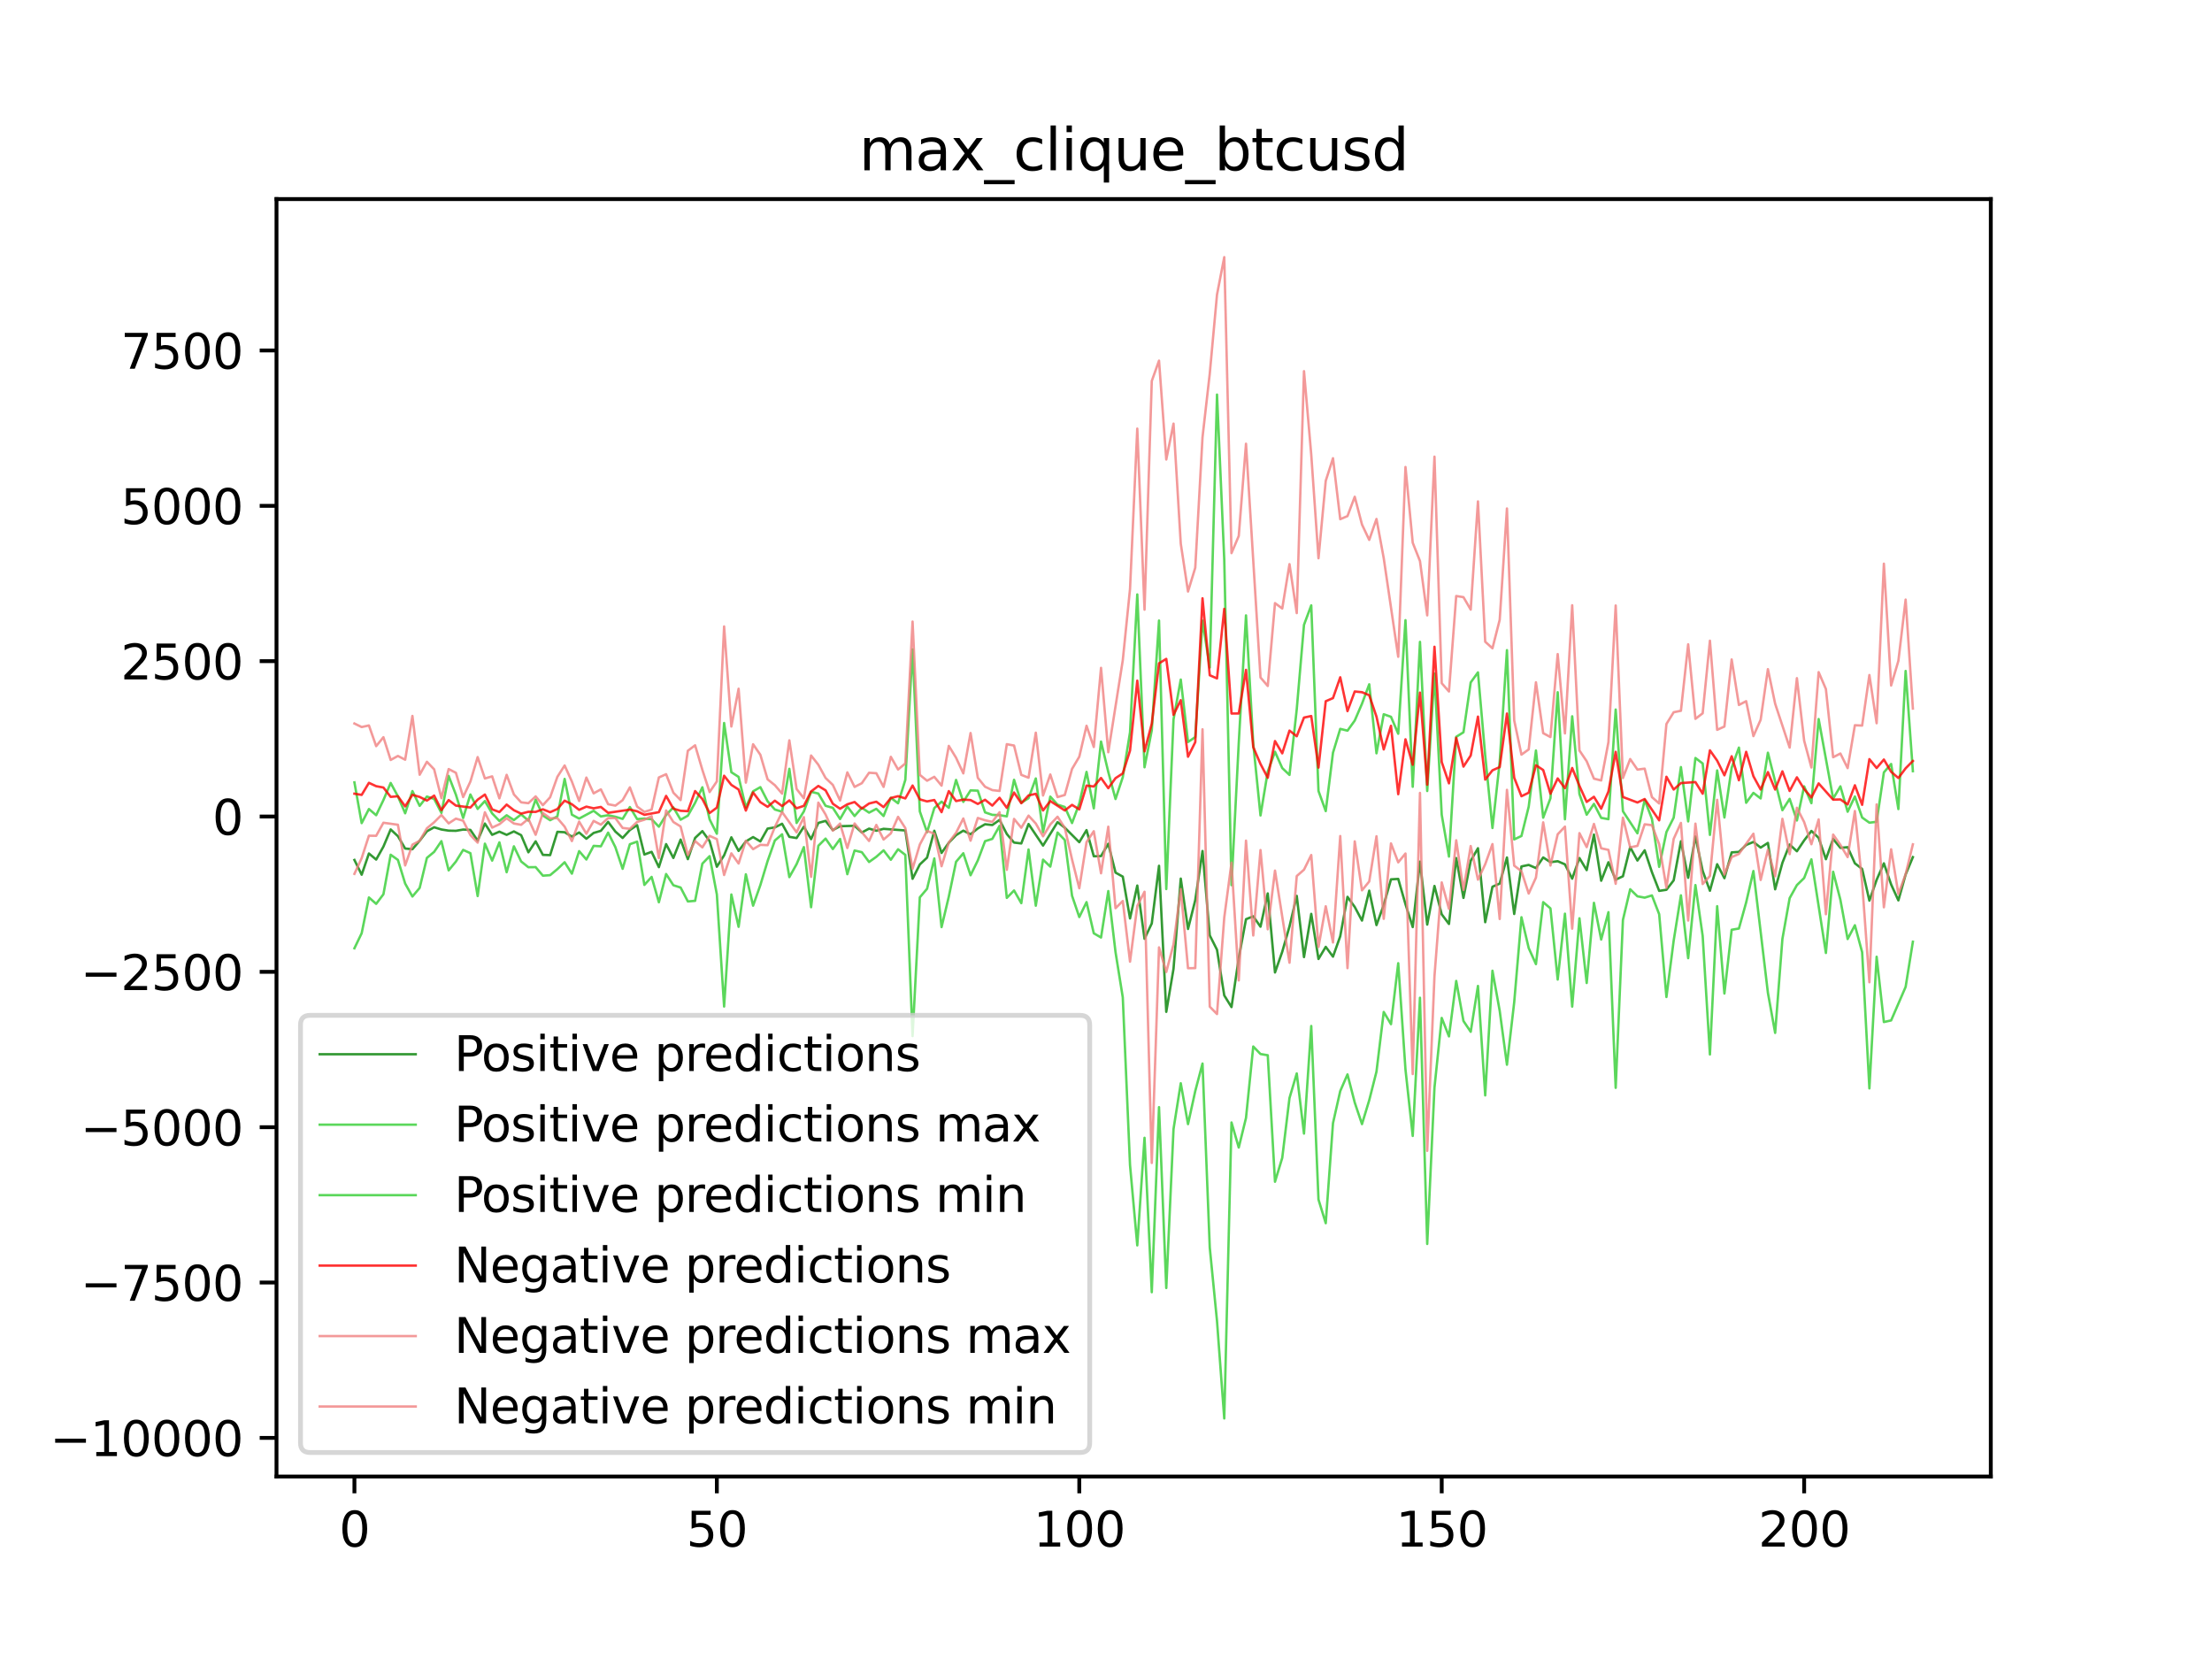 <?xml version="1.0" encoding="utf-8" standalone="no"?>
<!DOCTYPE svg PUBLIC "-//W3C//DTD SVG 1.1//EN"
  "http://www.w3.org/Graphics/SVG/1.1/DTD/svg11.dtd">
<svg xmlns:xlink="http://www.w3.org/1999/xlink" width="460.8pt" height="345.6pt" viewBox="0 0 460.8 345.6" xmlns="http://www.w3.org/2000/svg" version="1.1">
 <defs>
  <style type="text/css">*{stroke-linejoin: round; stroke-linecap: butt}</style>
 </defs>
 <g id="figure_1">
  <g id="patch_1">
   <path d="M 0 345.6 
L 460.8 345.6 
L 460.8 0 
L 0 0 
z
" style="fill: #ffffff"/>
  </g>
  <g id="axes_1">
   <g id="patch_2">
    <path d="M 57.6 307.584 
L 414.72 307.584 
L 414.72 41.472 
L 57.6 41.472 
z
" style="fill: #ffffff"/>
   </g>
   <g id="matplotlib.axis_1">
    <g id="xtick_1">
     <g id="line2d_1">
      <defs>
       <path id="mac348af8df" d="M 0 0 
L 0 3.5 
" style="stroke: #000000; stroke-width: 0.8"/>
      </defs>
      <g>
       <use xlink:href="#mac348af8df" x="73.833" y="307.584" style="stroke: #000000; stroke-width: 0.8"/>
      </g>
     </g>
     <g id="text_1">
      <!-- 0 -->
      <g transform="translate(70.651 322.182) scale(0.1 -0.1)">
       <defs>
        <path id="DejaVuSans-30" d="M 2034 4250 
Q 1547 4250 1301 3770 
Q 1056 3291 1056 2328 
Q 1056 1369 1301 889 
Q 1547 409 2034 409 
Q 2525 409 2770 889 
Q 3016 1369 3016 2328 
Q 3016 3291 2770 3770 
Q 2525 4250 2034 4250 
z
M 2034 4750 
Q 2819 4750 3233 4129 
Q 3647 3509 3647 2328 
Q 3647 1150 3233 529 
Q 2819 -91 2034 -91 
Q 1250 -91 836 529 
Q 422 1150 422 2328 
Q 422 3509 836 4129 
Q 1250 4750 2034 4750 
z
" transform="scale(0.016)"/>
       </defs>
       <use xlink:href="#DejaVuSans-30"/>
      </g>
     </g>
    </g>
    <g id="xtick_2">
     <g id="line2d_2">
      <g>
       <use xlink:href="#mac348af8df" x="149.334" y="307.584" style="stroke: #000000; stroke-width: 0.8"/>
      </g>
     </g>
     <g id="text_2">
      <!-- 50 -->
      <g transform="translate(142.971 322.182) scale(0.1 -0.1)">
       <defs>
        <path id="DejaVuSans-35" d="M 691 4666 
L 3169 4666 
L 3169 4134 
L 1269 4134 
L 1269 2991 
Q 1406 3038 1543 3061 
Q 1681 3084 1819 3084 
Q 2600 3084 3056 2656 
Q 3513 2228 3513 1497 
Q 3513 744 3044 326 
Q 2575 -91 1722 -91 
Q 1428 -91 1123 -41 
Q 819 9 494 109 
L 494 744 
Q 775 591 1075 516 
Q 1375 441 1709 441 
Q 2250 441 2565 725 
Q 2881 1009 2881 1497 
Q 2881 1984 2565 2268 
Q 2250 2553 1709 2553 
Q 1456 2553 1204 2497 
Q 953 2441 691 2322 
L 691 4666 
z
" transform="scale(0.016)"/>
       </defs>
       <use xlink:href="#DejaVuSans-35"/>
       <use xlink:href="#DejaVuSans-30" x="63.623"/>
      </g>
     </g>
    </g>
    <g id="xtick_3">
     <g id="line2d_3">
      <g>
       <use xlink:href="#mac348af8df" x="224.835" y="307.584" style="stroke: #000000; stroke-width: 0.8"/>
      </g>
     </g>
     <g id="text_3">
      <!-- 100 -->
      <g transform="translate(215.291 322.182) scale(0.1 -0.1)">
       <defs>
        <path id="DejaVuSans-31" d="M 794 531 
L 1825 531 
L 1825 4091 
L 703 3866 
L 703 4441 
L 1819 4666 
L 2450 4666 
L 2450 531 
L 3481 531 
L 3481 0 
L 794 0 
L 794 531 
z
" transform="scale(0.016)"/>
       </defs>
       <use xlink:href="#DejaVuSans-31"/>
       <use xlink:href="#DejaVuSans-30" x="63.623"/>
       <use xlink:href="#DejaVuSans-30" x="127.246"/>
      </g>
     </g>
    </g>
    <g id="xtick_4">
     <g id="line2d_4">
      <g>
       <use xlink:href="#mac348af8df" x="300.336" y="307.584" style="stroke: #000000; stroke-width: 0.8"/>
      </g>
     </g>
     <g id="text_4">
      <!-- 150 -->
      <g transform="translate(290.792 322.182) scale(0.1 -0.1)">
       <use xlink:href="#DejaVuSans-31"/>
       <use xlink:href="#DejaVuSans-35" x="63.623"/>
       <use xlink:href="#DejaVuSans-30" x="127.246"/>
      </g>
     </g>
    </g>
    <g id="xtick_5">
     <g id="line2d_5">
      <g>
       <use xlink:href="#mac348af8df" x="375.837" y="307.584" style="stroke: #000000; stroke-width: 0.8"/>
      </g>
     </g>
     <g id="text_5">
      <!-- 200 -->
      <g transform="translate(366.293 322.182) scale(0.1 -0.1)">
       <defs>
        <path id="DejaVuSans-32" d="M 1228 531 
L 3431 531 
L 3431 0 
L 469 0 
L 469 531 
Q 828 903 1448 1529 
Q 2069 2156 2228 2338 
Q 2531 2678 2651 2914 
Q 2772 3150 2772 3378 
Q 2772 3750 2511 3984 
Q 2250 4219 1831 4219 
Q 1534 4219 1204 4116 
Q 875 4013 500 3803 
L 500 4441 
Q 881 4594 1212 4672 
Q 1544 4750 1819 4750 
Q 2544 4750 2975 4387 
Q 3406 4025 3406 3419 
Q 3406 3131 3298 2873 
Q 3191 2616 2906 2266 
Q 2828 2175 2409 1742 
Q 1991 1309 1228 531 
z
" transform="scale(0.016)"/>
       </defs>
       <use xlink:href="#DejaVuSans-32"/>
       <use xlink:href="#DejaVuSans-30" x="63.623"/>
       <use xlink:href="#DejaVuSans-30" x="127.246"/>
      </g>
     </g>
    </g>
   </g>
   <g id="matplotlib.axis_2">
    <g id="ytick_1">
     <g id="line2d_6">
      <defs>
       <path id="m0522db1aa5" d="M 0 0 
L -3.5 0 
" style="stroke: #000000; stroke-width: 0.8"/>
      </defs>
      <g>
       <use xlink:href="#m0522db1aa5" x="57.6" y="299.536" style="stroke: #000000; stroke-width: 0.8"/>
      </g>
     </g>
     <g id="text_6">
      <!-- −10000 -->
      <g transform="translate(10.408 303.335) scale(0.1 -0.1)">
       <defs>
        <path id="DejaVuSans-2212" d="M 678 2272 
L 4684 2272 
L 4684 1741 
L 678 1741 
L 678 2272 
z
" transform="scale(0.016)"/>
       </defs>
       <use xlink:href="#DejaVuSans-2212"/>
       <use xlink:href="#DejaVuSans-31" x="83.789"/>
       <use xlink:href="#DejaVuSans-30" x="147.412"/>
       <use xlink:href="#DejaVuSans-30" x="211.035"/>
       <use xlink:href="#DejaVuSans-30" x="274.658"/>
       <use xlink:href="#DejaVuSans-30" x="338.281"/>
      </g>
     </g>
    </g>
    <g id="ytick_2">
     <g id="line2d_7">
      <g>
       <use xlink:href="#m0522db1aa5" x="57.6" y="267.176" style="stroke: #000000; stroke-width: 0.8"/>
      </g>
     </g>
     <g id="text_7">
      <!-- −7500 -->
      <g transform="translate(16.77 270.975) scale(0.1 -0.1)">
       <defs>
        <path id="DejaVuSans-37" d="M 525 4666 
L 3525 4666 
L 3525 4397 
L 1831 0 
L 1172 0 
L 2766 4134 
L 525 4134 
L 525 4666 
z
" transform="scale(0.016)"/>
       </defs>
       <use xlink:href="#DejaVuSans-2212"/>
       <use xlink:href="#DejaVuSans-37" x="83.789"/>
       <use xlink:href="#DejaVuSans-35" x="147.412"/>
       <use xlink:href="#DejaVuSans-30" x="211.035"/>
       <use xlink:href="#DejaVuSans-30" x="274.658"/>
      </g>
     </g>
    </g>
    <g id="ytick_3">
     <g id="line2d_8">
      <g>
       <use xlink:href="#m0522db1aa5" x="57.6" y="234.815" style="stroke: #000000; stroke-width: 0.8"/>
      </g>
     </g>
     <g id="text_8">
      <!-- −5000 -->
      <g transform="translate(16.77 238.615) scale(0.1 -0.1)">
       <use xlink:href="#DejaVuSans-2212"/>
       <use xlink:href="#DejaVuSans-35" x="83.789"/>
       <use xlink:href="#DejaVuSans-30" x="147.412"/>
       <use xlink:href="#DejaVuSans-30" x="211.035"/>
       <use xlink:href="#DejaVuSans-30" x="274.658"/>
      </g>
     </g>
    </g>
    <g id="ytick_4">
     <g id="line2d_9">
      <g>
       <use xlink:href="#m0522db1aa5" x="57.6" y="202.455" style="stroke: #000000; stroke-width: 0.8"/>
      </g>
     </g>
     <g id="text_9">
      <!-- −2500 -->
      <g transform="translate(16.77 206.254) scale(0.1 -0.1)">
       <use xlink:href="#DejaVuSans-2212"/>
       <use xlink:href="#DejaVuSans-32" x="83.789"/>
       <use xlink:href="#DejaVuSans-35" x="147.412"/>
       <use xlink:href="#DejaVuSans-30" x="211.035"/>
       <use xlink:href="#DejaVuSans-30" x="274.658"/>
      </g>
     </g>
    </g>
    <g id="ytick_5">
     <g id="line2d_10">
      <g>
       <use xlink:href="#m0522db1aa5" x="57.6" y="170.094" style="stroke: #000000; stroke-width: 0.8"/>
      </g>
     </g>
     <g id="text_10">
      <!-- 0 -->
      <g transform="translate(44.237 173.894) scale(0.1 -0.1)">
       <use xlink:href="#DejaVuSans-30"/>
      </g>
     </g>
    </g>
    <g id="ytick_6">
     <g id="line2d_11">
      <g>
       <use xlink:href="#m0522db1aa5" x="57.6" y="137.734" style="stroke: #000000; stroke-width: 0.8"/>
      </g>
     </g>
     <g id="text_11">
      <!-- 2500 -->
      <g transform="translate(25.15 141.533) scale(0.1 -0.1)">
       <use xlink:href="#DejaVuSans-32"/>
       <use xlink:href="#DejaVuSans-35" x="63.623"/>
       <use xlink:href="#DejaVuSans-30" x="127.246"/>
       <use xlink:href="#DejaVuSans-30" x="190.869"/>
      </g>
     </g>
    </g>
    <g id="ytick_7">
     <g id="line2d_12">
      <g>
       <use xlink:href="#m0522db1aa5" x="57.6" y="105.374" style="stroke: #000000; stroke-width: 0.8"/>
      </g>
     </g>
     <g id="text_12">
      <!-- 5000 -->
      <g transform="translate(25.15 109.173) scale(0.1 -0.1)">
       <use xlink:href="#DejaVuSans-35"/>
       <use xlink:href="#DejaVuSans-30" x="63.623"/>
       <use xlink:href="#DejaVuSans-30" x="127.246"/>
       <use xlink:href="#DejaVuSans-30" x="190.869"/>
      </g>
     </g>
    </g>
    <g id="ytick_8">
     <g id="line2d_13">
      <g>
       <use xlink:href="#m0522db1aa5" x="57.6" y="73.013" style="stroke: #000000; stroke-width: 0.8"/>
      </g>
     </g>
     <g id="text_13">
      <!-- 7500 -->
      <g transform="translate(25.15 76.812) scale(0.1 -0.1)">
       <use xlink:href="#DejaVuSans-37"/>
       <use xlink:href="#DejaVuSans-35" x="63.623"/>
       <use xlink:href="#DejaVuSans-30" x="127.246"/>
       <use xlink:href="#DejaVuSans-30" x="190.869"/>
      </g>
     </g>
    </g>
   </g>
   <g id="line2d_14">
    <path d="M 73.833 179.147 
L 75.343 182.216 
L 76.853 177.8 
L 78.363 179.065 
L 79.873 176.363 
L 81.383 172.787 
L 82.893 174.194 
L 84.403 176.765 
L 85.913 176.905 
L 87.423 175.145 
L 88.933 173.165 
L 90.443 172.338 
L 91.953 172.797 
L 93.463 173.038 
L 94.973 173.073 
L 96.483 172.813 
L 97.993 172.888 
L 99.503 175.12 
L 101.013 171.564 
L 102.523 173.905 
L 104.033 173.251 
L 105.543 173.914 
L 107.053 173.202 
L 108.563 173.979 
L 110.073 177.546 
L 111.583 175.267 
L 113.093 178.084 
L 114.603 178.136 
L 116.113 173.284 
L 117.623 173.37 
L 119.133 174.275 
L 120.643 173.419 
L 122.153 174.727 
L 123.663 173.518 
L 125.173 173.074 
L 126.683 171.213 
L 128.193 173.231 
L 129.704 174.562 
L 131.214 172.905 
L 132.724 171.893 
L 134.234 178.013 
L 135.744 177.457 
L 137.254 180.643 
L 138.764 175.848 
L 140.274 178.727 
L 141.784 174.903 
L 143.294 178.974 
L 144.804 174.559 
L 146.314 173.136 
L 147.824 175.212 
L 149.334 180.558 
L 150.844 178.184 
L 152.354 174.431 
L 153.864 177.261 
L 155.374 175.283 
L 156.884 174.381 
L 158.394 175.29 
L 159.904 172.613 
L 161.414 172.364 
L 162.924 171.605 
L 164.434 174.333 
L 165.944 174.578 
L 167.454 172.221 
L 168.964 174.808 
L 170.474 171.426 
L 171.984 171.006 
L 173.494 172.923 
L 175.004 172.114 
L 178.024 172.029 
L 179.534 173.421 
L 181.044 172.617 
L 182.554 173.056 
L 184.064 172.66 
L 188.594 173.001 
L 190.104 183.068 
L 191.614 180.082 
L 193.124 178.663 
L 194.634 173.059 
L 196.144 177.682 
L 197.654 175.553 
L 199.164 173.981 
L 200.675 173.043 
L 202.185 173.796 
L 203.695 172.578 
L 205.205 171.704 
L 206.715 171.872 
L 208.225 170.805 
L 209.735 173.737 
L 211.245 175.525 
L 212.755 175.704 
L 214.265 171.659 
L 217.285 176.15 
L 220.305 171.265 
L 221.815 172.426 
L 224.835 175.443 
L 226.345 172.924 
L 227.855 178.374 
L 229.365 178.34 
L 230.875 175.773 
L 232.385 181.78 
L 233.895 182.618 
L 235.405 191.327 
L 236.915 184.477 
L 238.425 195.567 
L 239.935 192.365 
L 241.445 180.359 
L 242.955 210.785 
L 244.465 201.817 
L 245.975 183.033 
L 247.485 193.523 
L 248.995 187.515 
L 250.505 177.282 
L 252.015 194.862 
L 253.525 197.857 
L 255.035 207.369 
L 256.545 209.792 
L 258.055 199.594 
L 259.565 191.486 
L 261.075 190.891 
L 262.585 193.046 
L 264.095 186.119 
L 265.605 202.582 
L 267.115 198.269 
L 268.625 192.994 
L 270.135 186.628 
L 271.645 199.377 
L 273.156 190.378 
L 274.666 199.772 
L 276.176 197.246 
L 277.686 199.287 
L 279.196 195.036 
L 280.706 186.828 
L 282.216 188.933 
L 283.726 191.772 
L 285.236 185.542 
L 286.746 192.711 
L 288.256 188.517 
L 289.766 183.183 
L 291.276 183.095 
L 292.786 188.358 
L 294.296 193.124 
L 295.806 179.488 
L 297.316 192.607 
L 298.826 184.561 
L 300.336 190.469 
L 301.846 192.478 
L 303.356 178.748 
L 304.866 187.05 
L 306.376 179.319 
L 307.886 176.706 
L 309.396 192.11 
L 310.906 184.725 
L 312.416 184.069 
L 313.926 178.634 
L 315.436 190.397 
L 316.946 180.497 
L 318.456 180.18 
L 319.966 180.836 
L 321.476 178.626 
L 322.986 179.604 
L 324.496 179.409 
L 326.006 180.055 
L 327.516 183.04 
L 329.026 178.747 
L 330.536 181.263 
L 332.046 173.856 
L 333.556 183.469 
L 335.066 179.626 
L 336.576 183.245 
L 338.086 182.542 
L 339.596 176.484 
L 341.106 179.266 
L 342.616 177.135 
L 344.127 181.688 
L 345.637 185.586 
L 347.147 185.358 
L 348.657 183.392 
L 350.167 175.25 
L 351.677 182.856 
L 353.187 174.263 
L 354.697 181.428 
L 356.207 185.558 
L 357.717 180.037 
L 359.227 182.943 
L 360.737 177.569 
L 362.247 177.465 
L 363.757 176.017 
L 365.267 175.398 
L 366.777 176.57 
L 368.287 175.595 
L 369.797 185.259 
L 371.307 179.745 
L 372.817 175.931 
L 374.327 177.331 
L 375.837 175.076 
L 377.347 173.103 
L 378.857 174.539 
L 380.367 178.986 
L 381.877 174.769 
L 383.387 176.626 
L 384.897 176.482 
L 386.407 179.845 
L 387.917 181.019 
L 389.427 187.618 
L 390.937 183.284 
L 392.447 179.849 
L 393.957 184.252 
L 395.467 187.566 
L 396.977 182.179 
L 398.487 178.553 
L 398.487 178.553 
" clip-path="url(#pb1bfdf8fae)" style="fill: none; stroke: #008000; stroke-opacity: 0.8; stroke-width: 0.5; stroke-linecap: square"/>
   </g>
   <g id="line2d_15">
    <path d="M 73.833 162.986 
L 75.343 171.472 
L 76.853 168.535 
L 78.363 169.824 
L 79.873 166.669 
L 81.383 163.107 
L 82.893 165.891 
L 84.403 169.423 
L 85.913 164.796 
L 87.423 167.876 
L 88.933 165.937 
L 90.443 166.432 
L 91.953 169.344 
L 93.463 161.642 
L 94.973 165.553 
L 96.483 170.4 
L 97.993 165.51 
L 99.503 168.513 
L 101.013 166.876 
L 102.523 169.446 
L 104.033 171.017 
L 105.543 169.838 
L 107.053 170.834 
L 108.563 169.658 
L 110.073 170.946 
L 111.583 166.571 
L 113.093 169.887 
L 114.603 170.863 
L 116.113 170.058 
L 117.623 162.265 
L 119.133 169.706 
L 120.643 170.528 
L 123.663 168.906 
L 125.173 170.077 
L 126.683 169.831 
L 128.193 170.149 
L 129.704 170.59 
L 131.214 168.123 
L 132.724 170.627 
L 134.234 170.525 
L 135.744 170.659 
L 137.254 172.219 
L 138.764 169.776 
L 140.274 168.194 
L 141.784 170.758 
L 143.294 169.92 
L 144.804 167.237 
L 146.314 164.006 
L 147.824 170.688 
L 149.334 173.681 
L 150.844 150.616 
L 152.354 160.869 
L 153.864 161.843 
L 155.374 168.205 
L 156.884 164.846 
L 158.394 163.98 
L 159.904 166.913 
L 161.414 168.636 
L 162.924 169.096 
L 164.434 160.157 
L 165.944 171.44 
L 167.454 169.048 
L 168.964 164.943 
L 170.474 165.313 
L 171.984 167.864 
L 173.494 168.282 
L 175.004 170.621 
L 176.514 168.009 
L 178.024 169.998 
L 179.534 168.275 
L 181.044 169.286 
L 182.554 168.495 
L 184.064 169.992 
L 185.574 166.195 
L 187.084 167.341 
L 188.594 162.467 
L 190.104 135.262 
L 191.614 169.02 
L 193.124 173.37 
L 194.634 168.334 
L 196.144 166.998 
L 197.654 168.283 
L 199.164 162.474 
L 200.675 167.05 
L 202.185 164.651 
L 203.695 164.709 
L 205.205 169.232 
L 206.715 169.75 
L 208.225 169.812 
L 209.735 170.063 
L 211.245 162.448 
L 212.755 167.227 
L 214.265 166.284 
L 215.775 162.169 
L 217.285 173.365 
L 218.795 165.953 
L 220.305 167.626 
L 221.815 168.111 
L 223.325 171.457 
L 224.835 167.398 
L 226.345 160.799 
L 227.855 168.395 
L 229.365 154.482 
L 230.875 160.814 
L 232.385 166.448 
L 233.895 161.907 
L 235.405 152.555 
L 236.915 123.833 
L 238.425 159.838 
L 239.935 152.125 
L 241.445 129.274 
L 242.955 185.21 
L 244.465 149.863 
L 245.975 141.565 
L 247.485 154.57 
L 248.995 153.553 
L 250.505 129.287 
L 252.015 139.059 
L 253.525 82.201 
L 255.035 116.588 
L 256.545 184.391 
L 258.055 154.74 
L 259.565 128.2 
L 261.075 154.914 
L 262.585 169.873 
L 264.095 160.741 
L 265.605 156.607 
L 267.115 160.005 
L 268.625 161.43 
L 270.135 147.754 
L 271.645 130.169 
L 273.156 126.107 
L 274.666 164.779 
L 276.176 168.967 
L 277.686 156.804 
L 279.196 151.836 
L 280.706 152.211 
L 282.216 150.108 
L 283.726 146.605 
L 285.236 142.555 
L 286.746 156.926 
L 288.256 148.788 
L 289.766 149.322 
L 291.276 152.85 
L 292.786 129.201 
L 294.296 163.902 
L 295.806 133.715 
L 297.316 164.776 
L 298.826 140.313 
L 300.336 169.731 
L 301.846 178.44 
L 303.356 153.493 
L 304.866 152.547 
L 306.376 142.166 
L 307.886 140.069 
L 309.396 157.403 
L 310.906 172.487 
L 312.416 158.721 
L 313.926 135.442 
L 315.436 174.863 
L 316.946 174.151 
L 318.456 168.048 
L 319.966 156.344 
L 321.476 170.331 
L 322.986 166.294 
L 324.496 144.207 
L 326.006 170.667 
L 327.516 149.22 
L 329.026 165.414 
L 330.536 169.717 
L 332.046 167.463 
L 333.556 170.372 
L 335.066 170.652 
L 336.576 147.81 
L 338.086 168.996 
L 341.106 173.594 
L 342.616 166.644 
L 344.127 170.587 
L 345.637 180.582 
L 347.147 173.334 
L 348.657 170.331 
L 350.167 159.798 
L 351.677 171.114 
L 353.187 157.905 
L 354.697 159.048 
L 356.207 173.921 
L 357.717 160.5 
L 359.227 170.296 
L 360.737 159.932 
L 362.247 155.741 
L 363.757 167.234 
L 365.267 165.174 
L 366.777 166.327 
L 368.287 156.805 
L 371.307 168.78 
L 372.817 166.422 
L 374.327 170.92 
L 375.837 163.815 
L 377.347 167.318 
L 378.857 149.789 
L 381.877 166.376 
L 383.387 163.813 
L 384.897 169.097 
L 386.407 165.926 
L 387.917 170.306 
L 389.427 171.38 
L 390.937 171.201 
L 392.447 160.905 
L 393.957 159.151 
L 395.467 168.547 
L 396.977 139.774 
L 398.487 160.647 
L 398.487 160.647 
" clip-path="url(#pb1bfdf8fae)" style="fill: none; stroke: #32cd32; stroke-opacity: 0.8; stroke-width: 0.5; stroke-linecap: square"/>
   </g>
   <g id="line2d_16">
    <path d="M 73.833 197.542 
L 75.343 194.406 
L 76.853 186.956 
L 78.363 188.29 
L 79.873 186.291 
L 81.383 178.055 
L 82.893 179.137 
L 84.403 184.059 
L 85.913 186.76 
L 87.423 184.971 
L 88.933 178.713 
L 90.443 177.458 
L 91.953 175.23 
L 93.463 181.315 
L 94.973 179.477 
L 96.483 177.051 
L 97.993 177.733 
L 99.503 186.666 
L 101.013 175.753 
L 102.523 179.282 
L 104.033 175.48 
L 105.543 181.696 
L 107.053 176.306 
L 108.563 179.457 
L 110.073 180.662 
L 111.583 180.641 
L 113.093 182.419 
L 114.603 182.313 
L 116.113 181.052 
L 117.623 179.623 
L 119.133 182 
L 120.643 177.308 
L 122.153 179.052 
L 123.663 176.211 
L 125.173 176.299 
L 126.683 173.451 
L 128.193 176.487 
L 129.704 180.989 
L 131.214 175.866 
L 132.724 175.329 
L 134.234 184.344 
L 135.744 182.677 
L 137.254 187.958 
L 138.764 182.077 
L 140.274 184.41 
L 141.784 184.891 
L 143.294 187.784 
L 144.804 187.661 
L 146.314 179.919 
L 147.824 178.358 
L 149.334 186.332 
L 150.844 209.677 
L 152.354 186.342 
L 153.864 193.075 
L 155.374 182.131 
L 156.884 188.668 
L 158.394 184.384 
L 159.904 179.384 
L 161.414 175.093 
L 162.924 173.799 
L 164.434 182.717 
L 165.944 180.021 
L 167.454 176.471 
L 168.964 188.987 
L 170.474 176.196 
L 171.984 174.698 
L 173.494 176.868 
L 175.004 174.774 
L 176.514 182.11 
L 178.024 177.176 
L 179.534 177.526 
L 181.044 179.568 
L 182.554 178.487 
L 184.064 177.149 
L 185.574 179.105 
L 187.084 176.92 
L 188.594 178.086 
L 190.104 215.833 
L 191.614 186.932 
L 193.124 185.151 
L 194.634 178.832 
L 196.144 193.133 
L 197.654 186.783 
L 199.164 179.526 
L 200.675 177.749 
L 202.185 182.334 
L 203.695 179.251 
L 205.205 175.23 
L 206.715 174.755 
L 208.225 172.052 
L 209.735 187.047 
L 211.245 185.503 
L 212.755 188.147 
L 214.265 176.964 
L 215.775 188.673 
L 217.285 179.084 
L 218.795 180.529 
L 220.305 173.43 
L 221.815 174.992 
L 223.325 186.594 
L 224.835 191.037 
L 226.345 187.931 
L 227.855 194.423 
L 229.365 195.3 
L 230.875 185.626 
L 232.385 198.351 
L 233.895 207.773 
L 235.405 242.713 
L 236.915 259.437 
L 238.425 237.027 
L 239.935 269.19 
L 241.445 230.641 
L 242.955 268.313 
L 244.465 235.209 
L 245.975 225.661 
L 247.485 234.175 
L 248.995 227.287 
L 250.505 221.557 
L 252.015 259.883 
L 253.525 275.197 
L 255.035 295.488 
L 256.545 233.835 
L 258.055 239.051 
L 259.565 232.881 
L 261.075 218.007 
L 262.585 219.572 
L 264.095 219.826 
L 265.605 246.178 
L 267.115 241.205 
L 268.625 228.736 
L 270.135 223.619 
L 271.645 236.144 
L 273.156 213.733 
L 274.666 249.884 
L 276.176 254.814 
L 277.686 233.98 
L 279.196 227.288 
L 280.706 223.821 
L 282.216 229.681 
L 283.726 234.171 
L 285.236 229.194 
L 286.746 223.24 
L 288.256 210.813 
L 289.766 213.354 
L 291.276 200.658 
L 292.786 222.798 
L 294.296 236.635 
L 295.806 207.85 
L 297.316 259.135 
L 298.826 226.569 
L 300.336 212.058 
L 301.846 215.9 
L 303.356 204.349 
L 304.866 212.694 
L 306.376 214.94 
L 307.886 205.391 
L 309.396 228.191 
L 310.906 202.22 
L 312.416 210.584 
L 313.926 221.802 
L 315.436 208.791 
L 316.946 191.078 
L 318.456 197.501 
L 319.966 200.843 
L 321.476 187.939 
L 322.986 189.234 
L 324.496 204.056 
L 326.006 190.34 
L 327.516 209.693 
L 329.026 191.294 
L 330.536 204.773 
L 332.046 188.075 
L 333.556 195.723 
L 335.066 190.023 
L 336.576 226.615 
L 338.086 191.631 
L 339.596 185.246 
L 341.106 186.719 
L 342.616 186.998 
L 344.127 186.534 
L 345.637 190.447 
L 347.147 207.691 
L 348.657 195.951 
L 350.167 186.515 
L 351.677 199.603 
L 353.187 184.378 
L 354.697 194.975 
L 356.207 219.662 
L 357.717 188.778 
L 359.227 206.967 
L 360.737 193.689 
L 362.247 193.426 
L 363.757 187.991 
L 365.267 181.451 
L 368.287 206.826 
L 369.797 215.17 
L 371.307 195.593 
L 372.817 187.099 
L 374.327 184.381 
L 375.837 182.906 
L 377.347 179.017 
L 380.367 198.519 
L 381.877 181.607 
L 383.387 187.443 
L 384.897 195.616 
L 386.407 192.747 
L 387.917 198.366 
L 389.427 226.732 
L 390.937 199.309 
L 392.447 212.909 
L 393.957 212.573 
L 396.977 205.591 
L 398.487 196.179 
L 398.487 196.179 
" clip-path="url(#pb1bfdf8fae)" style="fill: none; stroke: #32cd32; stroke-opacity: 0.8; stroke-width: 0.5; stroke-linecap: square"/>
   </g>
   <g id="line2d_17">
    <path d="M 73.833 165.338 
L 75.343 165.589 
L 76.853 163.079 
L 78.363 163.776 
L 79.873 164.055 
L 81.383 166.004 
L 82.893 165.873 
L 84.403 167.987 
L 85.913 165.574 
L 87.423 166.016 
L 88.933 166.772 
L 90.443 165.739 
L 91.953 168.762 
L 93.463 166.67 
L 94.973 167.821 
L 97.993 168.221 
L 99.503 166.583 
L 101.013 165.519 
L 102.523 168.601 
L 104.033 169.167 
L 105.543 167.612 
L 107.053 168.787 
L 108.563 169.495 
L 110.073 169.111 
L 111.583 169.135 
L 113.093 168.595 
L 114.603 169.198 
L 116.113 168.527 
L 117.623 166.796 
L 119.133 167.54 
L 120.643 168.703 
L 122.153 168.035 
L 123.663 168.384 
L 125.173 168.1 
L 126.683 169.328 
L 131.214 168.661 
L 132.724 169.002 
L 134.234 169.738 
L 137.254 169.191 
L 138.764 165.802 
L 140.274 168.461 
L 141.784 168.901 
L 143.294 168.986 
L 144.804 164.793 
L 146.314 166.452 
L 147.824 169.374 
L 149.334 168.241 
L 150.844 161.603 
L 152.354 163.507 
L 153.864 164.471 
L 155.374 168.855 
L 156.884 165.085 
L 158.394 167.102 
L 159.904 168.076 
L 161.414 166.797 
L 162.924 167.912 
L 164.434 166.742 
L 165.944 168.38 
L 167.454 167.874 
L 168.964 164.878 
L 170.474 163.726 
L 171.984 164.643 
L 173.494 167.434 
L 175.004 168.474 
L 176.514 167.555 
L 178.024 167.073 
L 179.534 168.448 
L 181.044 167.385 
L 182.554 167.013 
L 184.064 168.134 
L 185.574 166.242 
L 187.084 165.859 
L 188.594 166.322 
L 190.104 163.644 
L 191.614 166.525 
L 193.124 166.95 
L 194.634 166.655 
L 196.144 169.187 
L 197.654 164.802 
L 199.164 166.876 
L 200.675 166.568 
L 202.185 166.666 
L 203.695 167.478 
L 205.205 166.605 
L 206.715 167.819 
L 208.225 166.193 
L 209.735 168.286 
L 211.245 165.095 
L 212.755 167.323 
L 214.265 165.704 
L 215.775 165.365 
L 217.285 168.835 
L 218.795 166.878 
L 221.815 168.827 
L 223.325 167.669 
L 224.835 168.612 
L 226.345 163.657 
L 227.855 163.836 
L 229.365 162.065 
L 230.875 164.192 
L 232.385 162.107 
L 233.895 161.118 
L 235.405 156.357 
L 236.915 141.795 
L 238.425 156.523 
L 239.935 150.755 
L 241.445 138.181 
L 242.955 137.26 
L 244.465 148.913 
L 245.975 145.859 
L 247.485 157.639 
L 248.995 154.606 
L 250.505 124.635 
L 252.015 140.667 
L 253.525 141.325 
L 255.035 126.842 
L 256.545 148.639 
L 258.055 148.631 
L 259.565 139.546 
L 261.075 155.638 
L 262.585 159.154 
L 264.095 162.016 
L 265.605 154.38 
L 267.115 156.935 
L 268.625 152.198 
L 270.135 153.374 
L 271.645 149.485 
L 273.156 149.162 
L 274.666 159.906 
L 276.176 146.08 
L 277.686 145.428 
L 279.196 141.092 
L 280.706 148.139 
L 282.216 144.051 
L 283.726 144.199 
L 285.236 144.832 
L 286.746 149.291 
L 288.256 156.119 
L 289.766 151.195 
L 291.276 165.444 
L 292.786 154.016 
L 294.296 159.311 
L 295.806 144.289 
L 297.316 163.466 
L 298.826 134.733 
L 300.336 158.744 
L 301.846 163.184 
L 303.356 153.701 
L 304.866 159.696 
L 306.376 157.389 
L 307.886 149.284 
L 309.396 162.409 
L 310.906 160.471 
L 312.416 159.798 
L 313.926 148.648 
L 315.436 162.017 
L 316.946 165.867 
L 318.456 165.136 
L 319.966 159.421 
L 321.476 160.409 
L 322.986 165.345 
L 324.496 162.164 
L 326.006 164.192 
L 327.516 159.992 
L 329.026 163.713 
L 330.536 167.052 
L 332.046 165.985 
L 333.556 168.463 
L 335.066 164.882 
L 336.576 156.625 
L 338.086 166.027 
L 341.106 167.173 
L 342.616 166.454 
L 345.637 170.893 
L 347.147 161.818 
L 348.657 164.476 
L 350.167 163.13 
L 353.187 162.922 
L 354.697 165.342 
L 356.207 156.312 
L 357.717 158.455 
L 359.227 161.51 
L 360.737 157.545 
L 362.247 162.543 
L 363.757 156.617 
L 365.267 161.705 
L 366.777 164.47 
L 368.287 160.845 
L 369.797 164.477 
L 371.307 160.685 
L 372.817 164.772 
L 374.327 161.934 
L 375.837 164.38 
L 377.347 166.125 
L 378.857 163.201 
L 381.877 166.587 
L 383.387 166.537 
L 384.897 167.579 
L 386.407 163.592 
L 387.917 167.663 
L 389.427 158.145 
L 390.937 159.995 
L 392.447 158.224 
L 393.957 160.779 
L 395.467 162.072 
L 396.977 160.053 
L 398.487 158.524 
L 398.487 158.524 
" clip-path="url(#pb1bfdf8fae)" style="fill: none; stroke: #ff0000; stroke-opacity: 0.8; stroke-width: 0.5; stroke-linecap: square"/>
   </g>
   <g id="line2d_18">
    <path d="M 73.833 150.721 
L 75.343 151.459 
L 76.853 151.125 
L 78.363 155.436 
L 79.873 153.575 
L 81.383 158.312 
L 82.893 157.479 
L 84.403 158.261 
L 85.913 149.146 
L 87.423 161.393 
L 88.933 158.694 
L 90.443 160.269 
L 91.953 166.274 
L 93.463 160.209 
L 94.973 160.986 
L 96.483 166.044 
L 97.993 162.811 
L 99.503 157.719 
L 101.013 162.168 
L 102.523 161.733 
L 104.033 166.311 
L 105.543 161.416 
L 107.053 165.49 
L 108.563 167.14 
L 110.073 167.32 
L 111.583 165.907 
L 113.093 167.733 
L 114.603 166.087 
L 116.113 161.827 
L 117.623 159.464 
L 119.133 162.81 
L 120.643 166.862 
L 122.153 161.986 
L 123.663 165.272 
L 125.173 164.44 
L 126.683 167.528 
L 128.193 167.825 
L 129.704 166.692 
L 131.214 164.022 
L 132.724 168.025 
L 134.234 169.138 
L 135.744 168.654 
L 137.254 161.958 
L 138.764 161.283 
L 140.274 165.133 
L 141.784 166.674 
L 143.294 156.395 
L 144.804 155.262 
L 146.314 160.375 
L 147.824 164.998 
L 149.334 162.788 
L 150.844 130.502 
L 152.354 151.346 
L 153.864 143.475 
L 155.374 163.034 
L 156.884 155.041 
L 158.394 157.233 
L 159.904 162.357 
L 161.414 163.565 
L 162.924 165.322 
L 164.434 154.228 
L 165.944 164.353 
L 167.454 166.298 
L 168.964 157.388 
L 170.474 159.306 
L 171.984 162.07 
L 173.494 163.511 
L 175.004 166.759 
L 176.514 160.901 
L 178.024 163.928 
L 179.534 163.155 
L 181.044 160.978 
L 182.554 161.079 
L 184.064 163.927 
L 185.574 157.662 
L 187.084 160.301 
L 188.594 159.048 
L 190.104 129.491 
L 191.614 161.417 
L 193.124 162.638 
L 194.634 161.827 
L 196.144 163.664 
L 197.654 155.384 
L 199.164 157.851 
L 200.675 161.112 
L 202.185 152.702 
L 203.695 162.034 
L 205.205 163.893 
L 206.715 164.597 
L 208.225 164.77 
L 209.735 155.031 
L 211.245 155.311 
L 212.755 161.422 
L 214.265 162.007 
L 215.775 152.635 
L 217.285 165.719 
L 218.795 161.341 
L 220.305 166.047 
L 221.815 165.609 
L 223.325 160.19 
L 224.835 157.643 
L 226.345 151.195 
L 227.855 155.614 
L 229.365 139.125 
L 230.875 156.704 
L 233.895 137.552 
L 235.405 122.685 
L 236.915 89.291 
L 238.425 127.003 
L 239.935 79.377 
L 241.445 75.132 
L 242.955 95.721 
L 244.465 88.252 
L 245.975 113.242 
L 247.485 123.226 
L 248.995 118.269 
L 250.505 91.087 
L 252.015 77.837 
L 253.525 61.379 
L 255.035 53.568 
L 256.545 115.222 
L 258.055 111.651 
L 259.565 92.442 
L 262.585 141.136 
L 264.095 142.9 
L 265.605 125.643 
L 267.115 126.762 
L 268.625 117.523 
L 270.135 127.725 
L 271.645 77.325 
L 273.156 94.702 
L 274.666 116.298 
L 276.176 100.169 
L 277.686 95.458 
L 279.196 108.156 
L 280.706 107.511 
L 282.216 103.485 
L 283.726 109.268 
L 285.236 112.469 
L 286.746 108.113 
L 288.256 116.282 
L 291.276 136.818 
L 292.786 97.288 
L 294.296 113.063 
L 295.806 116.877 
L 297.316 128.192 
L 298.826 95.133 
L 300.336 142.328 
L 301.846 144.049 
L 303.356 124.163 
L 304.866 124.4 
L 306.376 126.992 
L 307.886 104.453 
L 309.396 133.689 
L 310.906 135.046 
L 312.416 129.108 
L 313.926 105.926 
L 315.436 150.071 
L 316.946 157.205 
L 318.456 156.118 
L 319.966 142.133 
L 321.476 152.732 
L 322.986 153.542 
L 324.496 136.258 
L 326.006 152.78 
L 327.516 126.084 
L 329.026 156.334 
L 330.536 158.582 
L 332.046 162.204 
L 333.556 162.584 
L 335.066 154.6 
L 336.576 126.138 
L 338.086 162.079 
L 339.596 158.121 
L 341.106 160.317 
L 342.616 160.125 
L 344.127 166.056 
L 345.637 167.378 
L 347.147 150.825 
L 348.657 148.375 
L 350.167 148.067 
L 351.677 134.221 
L 353.187 149.75 
L 354.697 148.592 
L 356.207 133.473 
L 357.717 152.035 
L 359.227 151.349 
L 360.737 137.38 
L 362.247 146.858 
L 363.757 146.069 
L 365.267 153.345 
L 366.777 149.94 
L 368.287 139.398 
L 369.797 146.603 
L 372.817 155.73 
L 374.327 141.276 
L 375.837 154.298 
L 377.347 159.883 
L 378.857 140.019 
L 380.367 143.541 
L 381.877 157.743 
L 383.387 156.975 
L 384.897 160.015 
L 386.407 151.082 
L 387.917 151.15 
L 389.427 140.62 
L 390.937 150.662 
L 392.447 117.428 
L 393.957 142.798 
L 395.467 137.67 
L 396.977 124.911 
L 398.487 147.605 
L 398.487 147.605 
" clip-path="url(#pb1bfdf8fae)" style="fill: none; stroke: #f08080; stroke-opacity: 0.8; stroke-width: 0.5; stroke-linecap: square"/>
   </g>
   <g id="line2d_19">
    <path d="M 73.833 182.043 
L 75.343 178.76 
L 76.853 174.09 
L 78.363 174.114 
L 79.873 171.391 
L 82.893 171.813 
L 84.403 180.286 
L 85.913 175.956 
L 87.423 175.156 
L 88.933 172.549 
L 90.443 171.295 
L 91.953 169.783 
L 93.463 171.525 
L 94.973 170.538 
L 96.483 170.969 
L 97.993 173.959 
L 99.503 175.538 
L 101.013 169.211 
L 102.523 172.404 
L 104.033 171.701 
L 105.543 170.45 
L 107.053 171.554 
L 108.563 171.819 
L 110.073 170.576 
L 111.583 173.901 
L 113.093 169.347 
L 114.603 170.465 
L 116.113 170.44 
L 117.623 172.206 
L 119.133 175.209 
L 120.643 171.155 
L 122.153 173.679 
L 123.663 171.012 
L 125.173 171.788 
L 126.683 170.427 
L 128.193 170.422 
L 129.704 172.477 
L 131.214 172.655 
L 132.724 171.223 
L 134.234 170.758 
L 135.744 170.027 
L 137.254 178.753 
L 138.764 168.837 
L 140.274 171.236 
L 141.784 172.171 
L 143.294 178.141 
L 144.804 175.202 
L 146.314 176.521 
L 147.824 174.124 
L 149.334 174.803 
L 150.844 182.276 
L 152.354 177.768 
L 153.864 179.887 
L 155.374 175.142 
L 156.884 176.895 
L 158.394 175.999 
L 159.904 176.068 
L 161.414 172.287 
L 162.924 169.165 
L 165.944 173.39 
L 167.454 170.227 
L 168.964 182.659 
L 170.474 167.206 
L 171.984 169.686 
L 173.494 173.047 
L 175.004 171.564 
L 176.514 176.657 
L 178.024 171.547 
L 181.044 175.19 
L 182.554 171.852 
L 184.064 174.889 
L 185.574 173.612 
L 187.084 170.163 
L 188.594 172.504 
L 190.104 180.978 
L 191.614 175.937 
L 193.124 173.09 
L 194.634 173.682 
L 196.144 180.453 
L 197.654 175.493 
L 199.164 173.497 
L 200.675 170.505 
L 202.185 175.128 
L 203.695 170.397 
L 205.205 170.879 
L 206.715 171.219 
L 208.225 169.201 
L 209.735 181.196 
L 211.245 170.599 
L 212.755 172.434 
L 214.265 169.911 
L 215.775 171.556 
L 217.285 174.217 
L 218.795 171.745 
L 220.305 170.14 
L 221.815 172.452 
L 223.325 179.037 
L 224.835 185.039 
L 226.345 175.433 
L 227.855 173.157 
L 229.365 181.923 
L 230.875 172.217 
L 232.385 189.194 
L 233.895 187.697 
L 235.405 200.327 
L 236.915 188.734 
L 238.425 185.77 
L 239.935 242.262 
L 241.445 197.36 
L 242.955 202.481 
L 244.465 196.735 
L 245.975 185.217 
L 247.485 201.699 
L 248.995 201.671 
L 250.505 151.923 
L 252.015 209.708 
L 253.525 211.246 
L 255.035 191.146 
L 256.545 179.716 
L 258.055 204.24 
L 259.565 175.122 
L 261.075 194.881 
L 262.585 177.078 
L 264.095 193.585 
L 265.605 181.365 
L 268.625 200.548 
L 270.135 182.502 
L 271.645 181.173 
L 273.156 178.117 
L 274.666 197.271 
L 276.176 188.795 
L 277.686 196.331 
L 279.196 174.163 
L 280.706 201.683 
L 282.216 175.274 
L 283.726 185.473 
L 285.236 183.629 
L 286.746 174.212 
L 288.256 191.406 
L 289.766 175.7 
L 291.276 179.644 
L 292.786 177.804 
L 294.296 223.744 
L 295.806 165.181 
L 297.316 239.736 
L 298.826 203.367 
L 300.336 183.823 
L 301.846 189.33 
L 303.356 175.049 
L 304.866 185.396 
L 306.376 176.245 
L 307.886 183.244 
L 309.396 180.04 
L 310.906 175.838 
L 312.416 191.444 
L 313.926 164.542 
L 315.436 180.335 
L 316.946 181.477 
L 318.456 186.142 
L 319.966 182.821 
L 321.476 171.313 
L 322.986 180.309 
L 324.496 173.797 
L 326.006 172.204 
L 327.516 193.462 
L 329.026 173.56 
L 330.536 176.466 
L 332.046 171.64 
L 333.556 176.716 
L 335.066 177.044 
L 336.576 184.116 
L 338.086 170.333 
L 339.596 176.514 
L 341.106 176.212 
L 342.616 171.717 
L 344.127 171.897 
L 345.637 175.869 
L 347.147 184.934 
L 348.657 174.754 
L 350.167 171.429 
L 351.677 191.767 
L 353.187 171.583 
L 354.697 184.157 
L 356.207 182.484 
L 357.717 166.626 
L 359.227 182.193 
L 360.737 178.55 
L 362.247 177.892 
L 365.267 173.68 
L 366.777 183.313 
L 368.287 177.035 
L 369.797 182.542 
L 371.307 170.572 
L 372.817 177.934 
L 374.327 168.273 
L 375.837 171.252 
L 377.347 175.87 
L 378.857 170.699 
L 380.367 190.448 
L 381.877 173.859 
L 383.387 176.004 
L 384.897 178.551 
L 386.407 168.954 
L 387.917 183.839 
L 389.427 204.625 
L 390.937 167.577 
L 392.447 189.004 
L 393.957 176.926 
L 395.467 186.229 
L 396.977 182.117 
L 398.487 175.892 
L 398.487 175.892 
" clip-path="url(#pb1bfdf8fae)" style="fill: none; stroke: #f08080; stroke-opacity: 0.8; stroke-width: 0.5; stroke-linecap: square"/>
   </g>
   <g id="patch_3">
    <path d="M 57.6 307.584 
L 57.6 41.472 
" style="fill: none; stroke: #000000; stroke-width: 0.8; stroke-linejoin: miter; stroke-linecap: square"/>
   </g>
   <g id="patch_4">
    <path d="M 414.72 307.584 
L 414.72 41.472 
" style="fill: none; stroke: #000000; stroke-width: 0.8; stroke-linejoin: miter; stroke-linecap: square"/>
   </g>
   <g id="patch_5">
    <path d="M 57.6 307.584 
L 414.72 307.584 
" style="fill: none; stroke: #000000; stroke-width: 0.8; stroke-linejoin: miter; stroke-linecap: square"/>
   </g>
   <g id="patch_6">
    <path d="M 57.6 41.472 
L 414.72 41.472 
" style="fill: none; stroke: #000000; stroke-width: 0.8; stroke-linejoin: miter; stroke-linecap: square"/>
   </g>
   <g id="text_14">
    <!-- max_clique_btcusd -->
    <g transform="translate(178.954 35.472) scale(0.12 -0.12)">
     <defs>
      <path id="DejaVuSans-6d" d="M 3328 2828 
Q 3544 3216 3844 3400 
Q 4144 3584 4550 3584 
Q 5097 3584 5394 3201 
Q 5691 2819 5691 2113 
L 5691 0 
L 5113 0 
L 5113 2094 
Q 5113 2597 4934 2840 
Q 4756 3084 4391 3084 
Q 3944 3084 3684 2787 
Q 3425 2491 3425 1978 
L 3425 0 
L 2847 0 
L 2847 2094 
Q 2847 2600 2669 2842 
Q 2491 3084 2119 3084 
Q 1678 3084 1418 2786 
Q 1159 2488 1159 1978 
L 1159 0 
L 581 0 
L 581 3500 
L 1159 3500 
L 1159 2956 
Q 1356 3278 1631 3431 
Q 1906 3584 2284 3584 
Q 2666 3584 2933 3390 
Q 3200 3197 3328 2828 
z
" transform="scale(0.016)"/>
      <path id="DejaVuSans-61" d="M 2194 1759 
Q 1497 1759 1228 1600 
Q 959 1441 959 1056 
Q 959 750 1161 570 
Q 1363 391 1709 391 
Q 2188 391 2477 730 
Q 2766 1069 2766 1631 
L 2766 1759 
L 2194 1759 
z
M 3341 1997 
L 3341 0 
L 2766 0 
L 2766 531 
Q 2569 213 2275 61 
Q 1981 -91 1556 -91 
Q 1019 -91 701 211 
Q 384 513 384 1019 
Q 384 1609 779 1909 
Q 1175 2209 1959 2209 
L 2766 2209 
L 2766 2266 
Q 2766 2663 2505 2880 
Q 2244 3097 1772 3097 
Q 1472 3097 1187 3025 
Q 903 2953 641 2809 
L 641 3341 
Q 956 3463 1253 3523 
Q 1550 3584 1831 3584 
Q 2591 3584 2966 3190 
Q 3341 2797 3341 1997 
z
" transform="scale(0.016)"/>
      <path id="DejaVuSans-78" d="M 3513 3500 
L 2247 1797 
L 3578 0 
L 2900 0 
L 1881 1375 
L 863 0 
L 184 0 
L 1544 1831 
L 300 3500 
L 978 3500 
L 1906 2253 
L 2834 3500 
L 3513 3500 
z
" transform="scale(0.016)"/>
      <path id="DejaVuSans-5f" d="M 3263 -1063 
L 3263 -1509 
L -63 -1509 
L -63 -1063 
L 3263 -1063 
z
" transform="scale(0.016)"/>
      <path id="DejaVuSans-63" d="M 3122 3366 
L 3122 2828 
Q 2878 2963 2633 3030 
Q 2388 3097 2138 3097 
Q 1578 3097 1268 2742 
Q 959 2388 959 1747 
Q 959 1106 1268 751 
Q 1578 397 2138 397 
Q 2388 397 2633 464 
Q 2878 531 3122 666 
L 3122 134 
Q 2881 22 2623 -34 
Q 2366 -91 2075 -91 
Q 1284 -91 818 406 
Q 353 903 353 1747 
Q 353 2603 823 3093 
Q 1294 3584 2113 3584 
Q 2378 3584 2631 3529 
Q 2884 3475 3122 3366 
z
" transform="scale(0.016)"/>
      <path id="DejaVuSans-6c" d="M 603 4863 
L 1178 4863 
L 1178 0 
L 603 0 
L 603 4863 
z
" transform="scale(0.016)"/>
      <path id="DejaVuSans-69" d="M 603 3500 
L 1178 3500 
L 1178 0 
L 603 0 
L 603 3500 
z
M 603 4863 
L 1178 4863 
L 1178 4134 
L 603 4134 
L 603 4863 
z
" transform="scale(0.016)"/>
      <path id="DejaVuSans-71" d="M 947 1747 
Q 947 1113 1208 752 
Q 1469 391 1925 391 
Q 2381 391 2643 752 
Q 2906 1113 2906 1747 
Q 2906 2381 2643 2742 
Q 2381 3103 1925 3103 
Q 1469 3103 1208 2742 
Q 947 2381 947 1747 
z
M 2906 525 
Q 2725 213 2448 61 
Q 2172 -91 1784 -91 
Q 1150 -91 751 415 
Q 353 922 353 1747 
Q 353 2572 751 3078 
Q 1150 3584 1784 3584 
Q 2172 3584 2448 3432 
Q 2725 3281 2906 2969 
L 2906 3500 
L 3481 3500 
L 3481 -1331 
L 2906 -1331 
L 2906 525 
z
" transform="scale(0.016)"/>
      <path id="DejaVuSans-75" d="M 544 1381 
L 544 3500 
L 1119 3500 
L 1119 1403 
Q 1119 906 1312 657 
Q 1506 409 1894 409 
Q 2359 409 2629 706 
Q 2900 1003 2900 1516 
L 2900 3500 
L 3475 3500 
L 3475 0 
L 2900 0 
L 2900 538 
Q 2691 219 2414 64 
Q 2138 -91 1772 -91 
Q 1169 -91 856 284 
Q 544 659 544 1381 
z
M 1991 3584 
L 1991 3584 
z
" transform="scale(0.016)"/>
      <path id="DejaVuSans-65" d="M 3597 1894 
L 3597 1613 
L 953 1613 
Q 991 1019 1311 708 
Q 1631 397 2203 397 
Q 2534 397 2845 478 
Q 3156 559 3463 722 
L 3463 178 
Q 3153 47 2828 -22 
Q 2503 -91 2169 -91 
Q 1331 -91 842 396 
Q 353 884 353 1716 
Q 353 2575 817 3079 
Q 1281 3584 2069 3584 
Q 2775 3584 3186 3129 
Q 3597 2675 3597 1894 
z
M 3022 2063 
Q 3016 2534 2758 2815 
Q 2500 3097 2075 3097 
Q 1594 3097 1305 2825 
Q 1016 2553 972 2059 
L 3022 2063 
z
" transform="scale(0.016)"/>
      <path id="DejaVuSans-62" d="M 3116 1747 
Q 3116 2381 2855 2742 
Q 2594 3103 2138 3103 
Q 1681 3103 1420 2742 
Q 1159 2381 1159 1747 
Q 1159 1113 1420 752 
Q 1681 391 2138 391 
Q 2594 391 2855 752 
Q 3116 1113 3116 1747 
z
M 1159 2969 
Q 1341 3281 1617 3432 
Q 1894 3584 2278 3584 
Q 2916 3584 3314 3078 
Q 3713 2572 3713 1747 
Q 3713 922 3314 415 
Q 2916 -91 2278 -91 
Q 1894 -91 1617 61 
Q 1341 213 1159 525 
L 1159 0 
L 581 0 
L 581 4863 
L 1159 4863 
L 1159 2969 
z
" transform="scale(0.016)"/>
      <path id="DejaVuSans-74" d="M 1172 4494 
L 1172 3500 
L 2356 3500 
L 2356 3053 
L 1172 3053 
L 1172 1153 
Q 1172 725 1289 603 
Q 1406 481 1766 481 
L 2356 481 
L 2356 0 
L 1766 0 
Q 1100 0 847 248 
Q 594 497 594 1153 
L 594 3053 
L 172 3053 
L 172 3500 
L 594 3500 
L 594 4494 
L 1172 4494 
z
" transform="scale(0.016)"/>
      <path id="DejaVuSans-73" d="M 2834 3397 
L 2834 2853 
Q 2591 2978 2328 3040 
Q 2066 3103 1784 3103 
Q 1356 3103 1142 2972 
Q 928 2841 928 2578 
Q 928 2378 1081 2264 
Q 1234 2150 1697 2047 
L 1894 2003 
Q 2506 1872 2764 1633 
Q 3022 1394 3022 966 
Q 3022 478 2636 193 
Q 2250 -91 1575 -91 
Q 1294 -91 989 -36 
Q 684 19 347 128 
L 347 722 
Q 666 556 975 473 
Q 1284 391 1588 391 
Q 1994 391 2212 530 
Q 2431 669 2431 922 
Q 2431 1156 2273 1281 
Q 2116 1406 1581 1522 
L 1381 1569 
Q 847 1681 609 1914 
Q 372 2147 372 2553 
Q 372 3047 722 3315 
Q 1072 3584 1716 3584 
Q 2034 3584 2315 3537 
Q 2597 3491 2834 3397 
z
" transform="scale(0.016)"/>
      <path id="DejaVuSans-64" d="M 2906 2969 
L 2906 4863 
L 3481 4863 
L 3481 0 
L 2906 0 
L 2906 525 
Q 2725 213 2448 61 
Q 2172 -91 1784 -91 
Q 1150 -91 751 415 
Q 353 922 353 1747 
Q 353 2572 751 3078 
Q 1150 3584 1784 3584 
Q 2172 3584 2448 3432 
Q 2725 3281 2906 2969 
z
M 947 1747 
Q 947 1113 1208 752 
Q 1469 391 1925 391 
Q 2381 391 2643 752 
Q 2906 1113 2906 1747 
Q 2906 2381 2643 2742 
Q 2381 3103 1925 3103 
Q 1469 3103 1208 2742 
Q 947 2381 947 1747 
z
" transform="scale(0.016)"/>
     </defs>
     <use xlink:href="#DejaVuSans-6d"/>
     <use xlink:href="#DejaVuSans-61" x="97.412"/>
     <use xlink:href="#DejaVuSans-78" x="158.691"/>
     <use xlink:href="#DejaVuSans-5f" x="217.871"/>
     <use xlink:href="#DejaVuSans-63" x="267.871"/>
     <use xlink:href="#DejaVuSans-6c" x="322.852"/>
     <use xlink:href="#DejaVuSans-69" x="350.635"/>
     <use xlink:href="#DejaVuSans-71" x="378.418"/>
     <use xlink:href="#DejaVuSans-75" x="441.895"/>
     <use xlink:href="#DejaVuSans-65" x="505.273"/>
     <use xlink:href="#DejaVuSans-5f" x="566.797"/>
     <use xlink:href="#DejaVuSans-62" x="616.797"/>
     <use xlink:href="#DejaVuSans-74" x="680.273"/>
     <use xlink:href="#DejaVuSans-63" x="719.482"/>
     <use xlink:href="#DejaVuSans-75" x="774.463"/>
     <use xlink:href="#DejaVuSans-73" x="837.842"/>
     <use xlink:href="#DejaVuSans-64" x="889.941"/>
    </g>
   </g>
   <g id="legend_1">
    <g id="patch_7">
     <path d="M 64.6 302.584 
L 225.002 302.584 
Q 227.002 302.584 227.002 300.584 
L 227.002 213.515 
Q 227.002 211.515 225.002 211.515 
L 64.6 211.515 
Q 62.6 211.515 62.6 213.515 
L 62.6 300.584 
Q 62.6 302.584 64.6 302.584 
z
" style="fill: #ffffff; opacity: 0.8; stroke: #cccccc; stroke-linejoin: miter"/>
    </g>
    <g id="line2d_20">
     <path d="M 66.6 219.614 
L 76.6 219.614 
L 86.6 219.614 
" style="fill: none; stroke: #008000; stroke-opacity: 0.8; stroke-width: 0.5; stroke-linecap: square"/>
    </g>
    <g id="text_15">
     <!-- Positive predictions -->
     <g transform="translate(94.6 223.114) scale(0.1 -0.1)">
      <defs>
       <path id="DejaVuSans-50" d="M 1259 4147 
L 1259 2394 
L 2053 2394 
Q 2494 2394 2734 2622 
Q 2975 2850 2975 3272 
Q 2975 3691 2734 3919 
Q 2494 4147 2053 4147 
L 1259 4147 
z
M 628 4666 
L 2053 4666 
Q 2838 4666 3239 4311 
Q 3641 3956 3641 3272 
Q 3641 2581 3239 2228 
Q 2838 1875 2053 1875 
L 1259 1875 
L 1259 0 
L 628 0 
L 628 4666 
z
" transform="scale(0.016)"/>
       <path id="DejaVuSans-6f" d="M 1959 3097 
Q 1497 3097 1228 2736 
Q 959 2375 959 1747 
Q 959 1119 1226 758 
Q 1494 397 1959 397 
Q 2419 397 2687 759 
Q 2956 1122 2956 1747 
Q 2956 2369 2687 2733 
Q 2419 3097 1959 3097 
z
M 1959 3584 
Q 2709 3584 3137 3096 
Q 3566 2609 3566 1747 
Q 3566 888 3137 398 
Q 2709 -91 1959 -91 
Q 1206 -91 779 398 
Q 353 888 353 1747 
Q 353 2609 779 3096 
Q 1206 3584 1959 3584 
z
" transform="scale(0.016)"/>
       <path id="DejaVuSans-76" d="M 191 3500 
L 800 3500 
L 1894 563 
L 2988 3500 
L 3597 3500 
L 2284 0 
L 1503 0 
L 191 3500 
z
" transform="scale(0.016)"/>
       <path id="DejaVuSans-20" transform="scale(0.016)"/>
       <path id="DejaVuSans-70" d="M 1159 525 
L 1159 -1331 
L 581 -1331 
L 581 3500 
L 1159 3500 
L 1159 2969 
Q 1341 3281 1617 3432 
Q 1894 3584 2278 3584 
Q 2916 3584 3314 3078 
Q 3713 2572 3713 1747 
Q 3713 922 3314 415 
Q 2916 -91 2278 -91 
Q 1894 -91 1617 61 
Q 1341 213 1159 525 
z
M 3116 1747 
Q 3116 2381 2855 2742 
Q 2594 3103 2138 3103 
Q 1681 3103 1420 2742 
Q 1159 2381 1159 1747 
Q 1159 1113 1420 752 
Q 1681 391 2138 391 
Q 2594 391 2855 752 
Q 3116 1113 3116 1747 
z
" transform="scale(0.016)"/>
       <path id="DejaVuSans-72" d="M 2631 2963 
Q 2534 3019 2420 3045 
Q 2306 3072 2169 3072 
Q 1681 3072 1420 2755 
Q 1159 2438 1159 1844 
L 1159 0 
L 581 0 
L 581 3500 
L 1159 3500 
L 1159 2956 
Q 1341 3275 1631 3429 
Q 1922 3584 2338 3584 
Q 2397 3584 2469 3576 
Q 2541 3569 2628 3553 
L 2631 2963 
z
" transform="scale(0.016)"/>
       <path id="DejaVuSans-6e" d="M 3513 2113 
L 3513 0 
L 2938 0 
L 2938 2094 
Q 2938 2591 2744 2837 
Q 2550 3084 2163 3084 
Q 1697 3084 1428 2787 
Q 1159 2491 1159 1978 
L 1159 0 
L 581 0 
L 581 3500 
L 1159 3500 
L 1159 2956 
Q 1366 3272 1645 3428 
Q 1925 3584 2291 3584 
Q 2894 3584 3203 3211 
Q 3513 2838 3513 2113 
z
" transform="scale(0.016)"/>
      </defs>
      <use xlink:href="#DejaVuSans-50"/>
      <use xlink:href="#DejaVuSans-6f" x="56.678"/>
      <use xlink:href="#DejaVuSans-73" x="117.859"/>
      <use xlink:href="#DejaVuSans-69" x="169.959"/>
      <use xlink:href="#DejaVuSans-74" x="197.742"/>
      <use xlink:href="#DejaVuSans-69" x="236.951"/>
      <use xlink:href="#DejaVuSans-76" x="264.734"/>
      <use xlink:href="#DejaVuSans-65" x="323.914"/>
      <use xlink:href="#DejaVuSans-20" x="385.438"/>
      <use xlink:href="#DejaVuSans-70" x="417.225"/>
      <use xlink:href="#DejaVuSans-72" x="480.701"/>
      <use xlink:href="#DejaVuSans-65" x="519.564"/>
      <use xlink:href="#DejaVuSans-64" x="581.088"/>
      <use xlink:href="#DejaVuSans-69" x="644.564"/>
      <use xlink:href="#DejaVuSans-63" x="672.348"/>
      <use xlink:href="#DejaVuSans-74" x="727.328"/>
      <use xlink:href="#DejaVuSans-69" x="766.537"/>
      <use xlink:href="#DejaVuSans-6f" x="794.32"/>
      <use xlink:href="#DejaVuSans-6e" x="855.502"/>
      <use xlink:href="#DejaVuSans-73" x="918.881"/>
     </g>
    </g>
    <g id="line2d_21">
     <path d="M 66.6 234.292 
L 76.6 234.292 
L 86.6 234.292 
" style="fill: none; stroke: #32cd32; stroke-opacity: 0.8; stroke-width: 0.5; stroke-linecap: square"/>
    </g>
    <g id="text_16">
     <!-- Positive predictions max -->
     <g transform="translate(94.6 237.792) scale(0.1 -0.1)">
      <use xlink:href="#DejaVuSans-50"/>
      <use xlink:href="#DejaVuSans-6f" x="56.678"/>
      <use xlink:href="#DejaVuSans-73" x="117.859"/>
      <use xlink:href="#DejaVuSans-69" x="169.959"/>
      <use xlink:href="#DejaVuSans-74" x="197.742"/>
      <use xlink:href="#DejaVuSans-69" x="236.951"/>
      <use xlink:href="#DejaVuSans-76" x="264.734"/>
      <use xlink:href="#DejaVuSans-65" x="323.914"/>
      <use xlink:href="#DejaVuSans-20" x="385.438"/>
      <use xlink:href="#DejaVuSans-70" x="417.225"/>
      <use xlink:href="#DejaVuSans-72" x="480.701"/>
      <use xlink:href="#DejaVuSans-65" x="519.564"/>
      <use xlink:href="#DejaVuSans-64" x="581.088"/>
      <use xlink:href="#DejaVuSans-69" x="644.564"/>
      <use xlink:href="#DejaVuSans-63" x="672.348"/>
      <use xlink:href="#DejaVuSans-74" x="727.328"/>
      <use xlink:href="#DejaVuSans-69" x="766.537"/>
      <use xlink:href="#DejaVuSans-6f" x="794.32"/>
      <use xlink:href="#DejaVuSans-6e" x="855.502"/>
      <use xlink:href="#DejaVuSans-73" x="918.881"/>
      <use xlink:href="#DejaVuSans-20" x="970.98"/>
      <use xlink:href="#DejaVuSans-6d" x="1002.768"/>
      <use xlink:href="#DejaVuSans-61" x="1100.18"/>
      <use xlink:href="#DejaVuSans-78" x="1161.459"/>
     </g>
    </g>
    <g id="line2d_22">
     <path d="M 66.6 248.97 
L 76.6 248.97 
L 86.6 248.97 
" style="fill: none; stroke: #32cd32; stroke-opacity: 0.8; stroke-width: 0.5; stroke-linecap: square"/>
    </g>
    <g id="text_17">
     <!-- Positive predictions min -->
     <g transform="translate(94.6 252.47) scale(0.1 -0.1)">
      <use xlink:href="#DejaVuSans-50"/>
      <use xlink:href="#DejaVuSans-6f" x="56.678"/>
      <use xlink:href="#DejaVuSans-73" x="117.859"/>
      <use xlink:href="#DejaVuSans-69" x="169.959"/>
      <use xlink:href="#DejaVuSans-74" x="197.742"/>
      <use xlink:href="#DejaVuSans-69" x="236.951"/>
      <use xlink:href="#DejaVuSans-76" x="264.734"/>
      <use xlink:href="#DejaVuSans-65" x="323.914"/>
      <use xlink:href="#DejaVuSans-20" x="385.438"/>
      <use xlink:href="#DejaVuSans-70" x="417.225"/>
      <use xlink:href="#DejaVuSans-72" x="480.701"/>
      <use xlink:href="#DejaVuSans-65" x="519.564"/>
      <use xlink:href="#DejaVuSans-64" x="581.088"/>
      <use xlink:href="#DejaVuSans-69" x="644.564"/>
      <use xlink:href="#DejaVuSans-63" x="672.348"/>
      <use xlink:href="#DejaVuSans-74" x="727.328"/>
      <use xlink:href="#DejaVuSans-69" x="766.537"/>
      <use xlink:href="#DejaVuSans-6f" x="794.32"/>
      <use xlink:href="#DejaVuSans-6e" x="855.502"/>
      <use xlink:href="#DejaVuSans-73" x="918.881"/>
      <use xlink:href="#DejaVuSans-20" x="970.98"/>
      <use xlink:href="#DejaVuSans-6d" x="1002.768"/>
      <use xlink:href="#DejaVuSans-69" x="1100.18"/>
      <use xlink:href="#DejaVuSans-6e" x="1127.963"/>
     </g>
    </g>
    <g id="line2d_23">
     <path d="M 66.6 263.648 
L 76.6 263.648 
L 86.6 263.648 
" style="fill: none; stroke: #ff0000; stroke-opacity: 0.8; stroke-width: 0.5; stroke-linecap: square"/>
    </g>
    <g id="text_18">
     <!-- Negative predictions -->
     <g transform="translate(94.6 267.148) scale(0.1 -0.1)">
      <defs>
       <path id="DejaVuSans-4e" d="M 628 4666 
L 1478 4666 
L 3547 763 
L 3547 4666 
L 4159 4666 
L 4159 0 
L 3309 0 
L 1241 3903 
L 1241 0 
L 628 0 
L 628 4666 
z
" transform="scale(0.016)"/>
       <path id="DejaVuSans-67" d="M 2906 1791 
Q 2906 2416 2648 2759 
Q 2391 3103 1925 3103 
Q 1463 3103 1205 2759 
Q 947 2416 947 1791 
Q 947 1169 1205 825 
Q 1463 481 1925 481 
Q 2391 481 2648 825 
Q 2906 1169 2906 1791 
z
M 3481 434 
Q 3481 -459 3084 -895 
Q 2688 -1331 1869 -1331 
Q 1566 -1331 1297 -1286 
Q 1028 -1241 775 -1147 
L 775 -588 
Q 1028 -725 1275 -790 
Q 1522 -856 1778 -856 
Q 2344 -856 2625 -561 
Q 2906 -266 2906 331 
L 2906 616 
Q 2728 306 2450 153 
Q 2172 0 1784 0 
Q 1141 0 747 490 
Q 353 981 353 1791 
Q 353 2603 747 3093 
Q 1141 3584 1784 3584 
Q 2172 3584 2450 3431 
Q 2728 3278 2906 2969 
L 2906 3500 
L 3481 3500 
L 3481 434 
z
" transform="scale(0.016)"/>
      </defs>
      <use xlink:href="#DejaVuSans-4e"/>
      <use xlink:href="#DejaVuSans-65" x="74.805"/>
      <use xlink:href="#DejaVuSans-67" x="136.328"/>
      <use xlink:href="#DejaVuSans-61" x="199.805"/>
      <use xlink:href="#DejaVuSans-74" x="261.084"/>
      <use xlink:href="#DejaVuSans-69" x="300.293"/>
      <use xlink:href="#DejaVuSans-76" x="328.076"/>
      <use xlink:href="#DejaVuSans-65" x="387.256"/>
      <use xlink:href="#DejaVuSans-20" x="448.779"/>
      <use xlink:href="#DejaVuSans-70" x="480.566"/>
      <use xlink:href="#DejaVuSans-72" x="544.043"/>
      <use xlink:href="#DejaVuSans-65" x="582.906"/>
      <use xlink:href="#DejaVuSans-64" x="644.43"/>
      <use xlink:href="#DejaVuSans-69" x="707.906"/>
      <use xlink:href="#DejaVuSans-63" x="735.689"/>
      <use xlink:href="#DejaVuSans-74" x="790.67"/>
      <use xlink:href="#DejaVuSans-69" x="829.879"/>
      <use xlink:href="#DejaVuSans-6f" x="857.662"/>
      <use xlink:href="#DejaVuSans-6e" x="918.844"/>
      <use xlink:href="#DejaVuSans-73" x="982.223"/>
     </g>
    </g>
    <g id="line2d_24">
     <path d="M 66.6 278.326 
L 76.6 278.326 
L 86.6 278.326 
" style="fill: none; stroke: #f08080; stroke-opacity: 0.8; stroke-width: 0.5; stroke-linecap: square"/>
    </g>
    <g id="text_19">
     <!-- Negative predictions max -->
     <g transform="translate(94.6 281.826) scale(0.1 -0.1)">
      <use xlink:href="#DejaVuSans-4e"/>
      <use xlink:href="#DejaVuSans-65" x="74.805"/>
      <use xlink:href="#DejaVuSans-67" x="136.328"/>
      <use xlink:href="#DejaVuSans-61" x="199.805"/>
      <use xlink:href="#DejaVuSans-74" x="261.084"/>
      <use xlink:href="#DejaVuSans-69" x="300.293"/>
      <use xlink:href="#DejaVuSans-76" x="328.076"/>
      <use xlink:href="#DejaVuSans-65" x="387.256"/>
      <use xlink:href="#DejaVuSans-20" x="448.779"/>
      <use xlink:href="#DejaVuSans-70" x="480.566"/>
      <use xlink:href="#DejaVuSans-72" x="544.043"/>
      <use xlink:href="#DejaVuSans-65" x="582.906"/>
      <use xlink:href="#DejaVuSans-64" x="644.43"/>
      <use xlink:href="#DejaVuSans-69" x="707.906"/>
      <use xlink:href="#DejaVuSans-63" x="735.689"/>
      <use xlink:href="#DejaVuSans-74" x="790.67"/>
      <use xlink:href="#DejaVuSans-69" x="829.879"/>
      <use xlink:href="#DejaVuSans-6f" x="857.662"/>
      <use xlink:href="#DejaVuSans-6e" x="918.844"/>
      <use xlink:href="#DejaVuSans-73" x="982.223"/>
      <use xlink:href="#DejaVuSans-20" x="1034.322"/>
      <use xlink:href="#DejaVuSans-6d" x="1066.109"/>
      <use xlink:href="#DejaVuSans-61" x="1163.521"/>
      <use xlink:href="#DejaVuSans-78" x="1224.801"/>
     </g>
    </g>
    <g id="line2d_25">
     <path d="M 66.6 293.004 
L 76.6 293.004 
L 86.6 293.004 
" style="fill: none; stroke: #f08080; stroke-opacity: 0.8; stroke-width: 0.5; stroke-linecap: square"/>
    </g>
    <g id="text_20">
     <!-- Negative predictions min -->
     <g transform="translate(94.6 296.504) scale(0.1 -0.1)">
      <use xlink:href="#DejaVuSans-4e"/>
      <use xlink:href="#DejaVuSans-65" x="74.805"/>
      <use xlink:href="#DejaVuSans-67" x="136.328"/>
      <use xlink:href="#DejaVuSans-61" x="199.805"/>
      <use xlink:href="#DejaVuSans-74" x="261.084"/>
      <use xlink:href="#DejaVuSans-69" x="300.293"/>
      <use xlink:href="#DejaVuSans-76" x="328.076"/>
      <use xlink:href="#DejaVuSans-65" x="387.256"/>
      <use xlink:href="#DejaVuSans-20" x="448.779"/>
      <use xlink:href="#DejaVuSans-70" x="480.566"/>
      <use xlink:href="#DejaVuSans-72" x="544.043"/>
      <use xlink:href="#DejaVuSans-65" x="582.906"/>
      <use xlink:href="#DejaVuSans-64" x="644.43"/>
      <use xlink:href="#DejaVuSans-69" x="707.906"/>
      <use xlink:href="#DejaVuSans-63" x="735.689"/>
      <use xlink:href="#DejaVuSans-74" x="790.67"/>
      <use xlink:href="#DejaVuSans-69" x="829.879"/>
      <use xlink:href="#DejaVuSans-6f" x="857.662"/>
      <use xlink:href="#DejaVuSans-6e" x="918.844"/>
      <use xlink:href="#DejaVuSans-73" x="982.223"/>
      <use xlink:href="#DejaVuSans-20" x="1034.322"/>
      <use xlink:href="#DejaVuSans-6d" x="1066.109"/>
      <use xlink:href="#DejaVuSans-69" x="1163.521"/>
      <use xlink:href="#DejaVuSans-6e" x="1191.305"/>
     </g>
    </g>
   </g>
  </g>
 </g>
 <defs>
  <clipPath id="pb1bfdf8fae">
   <rect x="57.6" y="41.472" width="357.12" height="266.112"/>
  </clipPath>
 </defs>
</svg>
